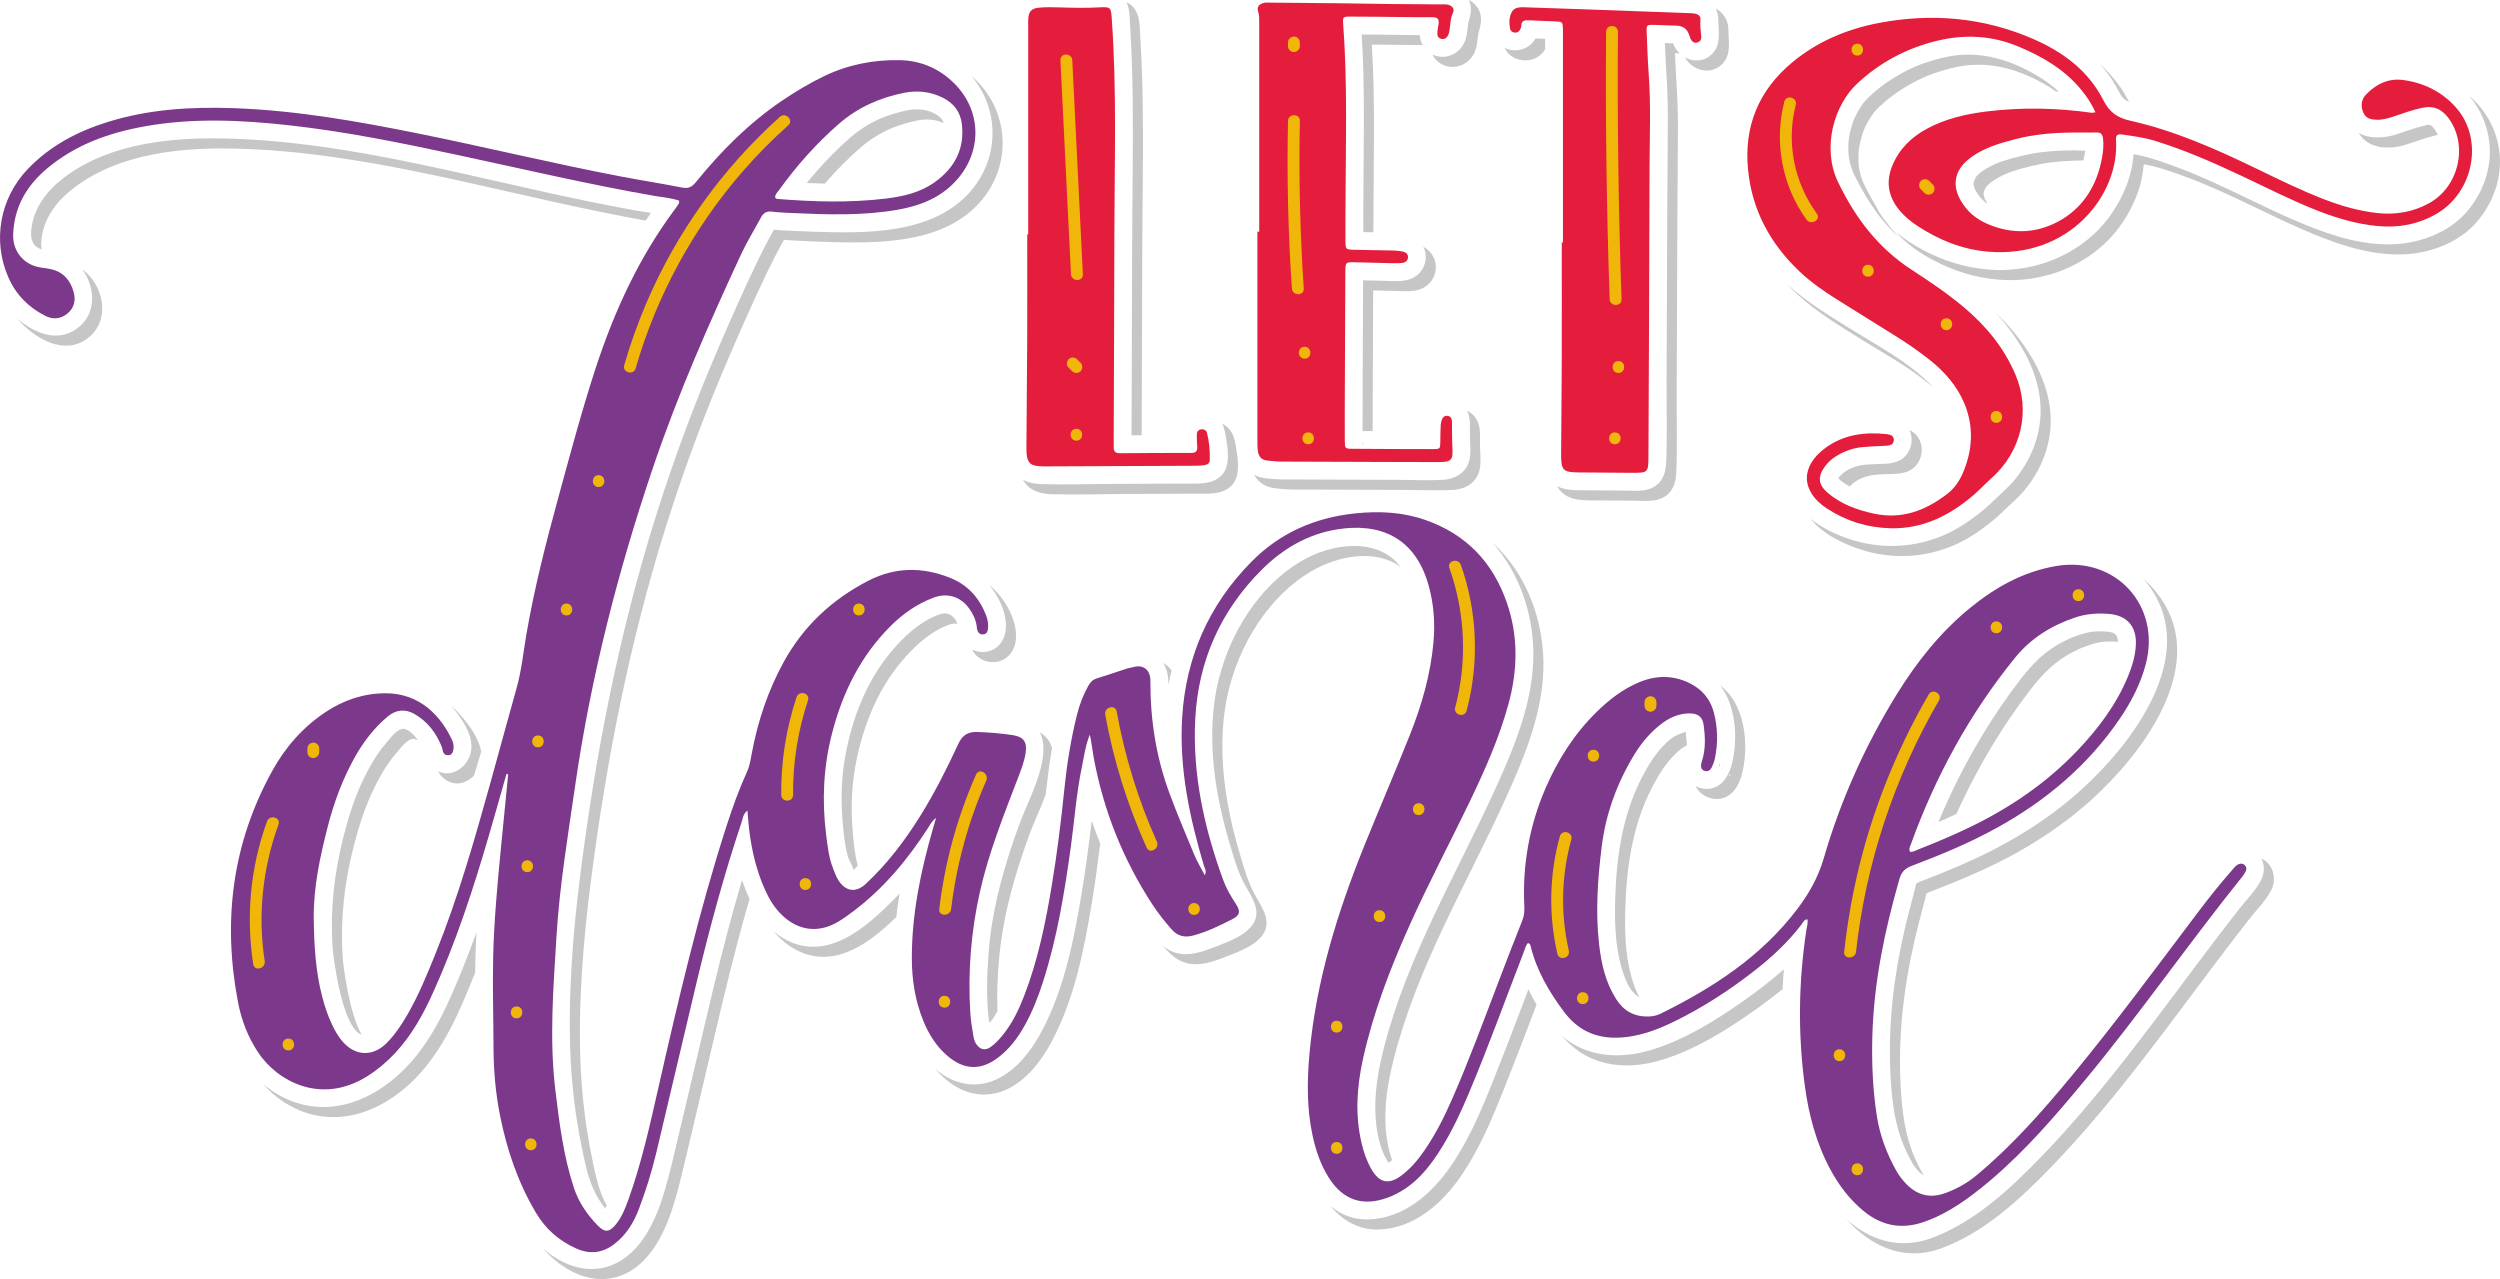 <svg xmlns="http://www.w3.org/2000/svg" width="1080" height="552.59" viewBox="0 0 1080 552.59"><g id="a"/><g id="b"><g id="c"><g id="d"><g><g><path d="M366.33 370.16c.41 1.43 2.27 4.35 2.42 5.85.0-.01.02-.03.03-.04.04-.55.12-.54.2-.31.38-.53.95-1.09 1.57-1.65-1.16-4.24-1.62-8.7-2.03-13.06-.92-9.75-.82-19.72.89-29.39 2.9-16.36 9.14-32.86 19.95-45.68 5.43-6.43 11.81-12.51 19.75-15.69 1.63-.65 3.13-1 4.51-.71-.35-.93-.83-1.82-1.55-2.63-2.12-2.38-4.52-2.15-7.32-1.02-7.94 3.18-14.32 9.25-19.75 15.69-10.81 12.82-17.05 29.32-19.95 45.68-1.72 9.66-1.82 19.63-.89 29.39.43 4.54.91 9.18 2.17 13.58z" fill="#c6c6c6"/><path d="M662.4 281.45c.37 20.5-7.79 40.34-16.12 58.68-16.99 37.44-38.43 72.93-48.58 113.15-2.55 10.09-4.22 20.21-3.35 30.64.42 5.08 1.47 10.44 3.63 15.1.47 1 1.13 1.92 1.59 2.91.0-.01.1.14.24.33.26-.15.58-.35 1.01-.65.21-.14.4-.3.6-.45-1.54-4.09-2.35-8.58-2.71-12.87-.87-10.43.8-20.56 3.35-30.64 10.15-40.21 31.59-75.7 48.58-113.15 8.32-18.34 16.48-38.18 16.12-58.68-.31-17.51-6.62-35.52-18.85-48.29-1-1.04-2.04-2.04-3.1-3 11.4 12.67 17.28 30.03 17.59 46.92z" fill="#c6c6c6"/><path d="M745.43 299.66c4.59 8.75 5.14 20.52 2.83 30.01-1.12 4.6-3.6 9.46-8.52 10.81-2.39.66-5.01.28-7.22-.85.07.15.13.29.21.44 2.14 3.84 7.1 5.96 11.37 4.78 4.92-1.35 7.4-6.21 8.52-10.81 2.32-9.49 1.76-21.27-2.83-30.01-1.66-3.17-4.02-5.87-6.79-8.07.91 1.15 1.73 2.38 2.42 3.7zm1.83 34.62c.55 1.48-.8 1.23.0.0h0z" fill="#c6c6c6"/><path d="M504.61 292.88c.08.94.15 1.88.22 2.82.38-2.05.82-4.08 1.3-6.1-.99-1.3-2.19-2.38-3.57-3.2 1.12 1.85 1.84 4.04 2.06 6.48z" fill="#c6c6c6"/><path d="M599.46 502.45c-.41-.03-.61.28.0.0h0z" fill="#c6c6c6"/><path d="M440.89 354.67c-6.81 18.32-12.23 37.01-13.78 56.58-.75 9.47-1.07 19.26.0 28.71.04.35.22 1.1.42 1.96 1.26-1.59 2.37-3.3 3.38-5.07-.3-7.08.01-14.24.57-21.23 1.55-19.57 6.98-38.25 13.78-56.58 1.47-3.96 4.22-9.66 6.44-15.7.78-6.78 1.65-13.54 2.78-20.27-.83-2.75-2.51-5.08-5.35-6.72 5.65 10.22-4.79 29.06-8.23 38.32z" fill="#c6c6c6"/><path d="M427.75 253c-.15-.13-.31-.26-.47-.39 4.16 5 7.25 11.49 7.3 17.7.04 4.91-2.36 9.6-7.32 10.99-2.42.68-5.04.41-7.27-.68.15.31.31.62.49.92 2.32 3.7 7.02 5.29 11.14 4.13 4.96-1.4 7.36-6.08 7.32-10.99-.07-8.04-5.23-16.55-11.2-21.68z" fill="#c6c6c6"/><path d="M742.9 329.92c-.8 1.23.55 1.48.0.0h0z" fill="#c6c6c6"/><path d="M914.97 276.41s0-.03.0-.05c0-.55-.37-1.14.0.05z" fill="#c6c6c6"/><path d="M928.91 253.83c20.92 29.73-7.84 67.46-29.7 87.24-13.59 12.29-29.2 22.1-45.79 29.8-4.87 2.26-9.82 4.37-14.8 6.39-2.18.89-4.37 1.75-6.57 2.6-.98.38-1.97.74-2.95 1.12-.24.1-1.01.64-1.29.77-.24.93-.99 4.05-1.29 5.15-.72 2.62-1.41 5.25-2.08 7.89-1.18 4.68-2.27 9.38-3.24 14.1-4.15 20.18-5.82 40.84-4.12 61.41.8 9.74 2.5 19.24 6.9 28.05 1.7 3.4 3.73 7.56 7.21 9.52-1.11-1.67-2.02-3.51-2.84-5.16-4.4-8.81-6.1-18.32-6.9-28.05-1.7-20.57-.02-41.23 4.12-61.41.97-4.72 2.06-9.42 3.24-14.1.66-2.64 1.36-5.27 2.08-7.89.3-1.1 1.04-4.23 1.29-5.15.28-.12 1.05-.67 1.29-.77.98-.38 1.97-.74 2.95-1.12 2.2-.85 4.39-1.72 6.57-2.6 4.98-2.02 9.93-4.13 14.8-6.39 16.59-7.7 32.2-17.52 45.79-29.8 21.87-19.77 50.62-57.51 29.7-87.24-2.24-3.19-4.69-5.87-7.29-8.1 1.01 1.16 1.98 2.4 2.92 3.74z" fill="#c6c6c6"/><path d="M708.26 430.8c-1.74-2.87-2.84-6.41-3.56-9.05-2.64-9.56-2.86-19.81-2.55-29.67.6-19.32 3.58-38.08 13.24-55.07 2-3.52 4.16-6.9 6.95-9.85 1.31-1.38 2.69-2.76 4.22-3.9.74-.55 1.46-.95 2.18-1.29.04-1.65-.55-4.13-.45-5.89-2.17.88-4.07 1.3-6.1 2.81-1.53 1.14-2.91 2.52-4.22 3.9-2.79 2.95-4.95 6.33-6.95 9.85-9.66 16.99-12.63 35.75-13.24 55.07-.31 9.86-.09 20.1 2.55 29.67 1.21 4.38 3.43 11.22 7.93 13.41z" fill="#c6c6c6"/><path d="M893.7 276.04c-.95.46-1.9.9-2.84 1.39-7.68 4.01-12.82 9.31-18.25 16.36-5.67 7.35-11.31 15.66-16.27 23.85-4.98 8.23-9.51 16.72-13.61 25.42-1.97 4.18-3.76 8.24-5.33 12.07.58-.25 1.17-.51 1.79-.78 2.01-.89 4-1.81 5.98-2.74.62-1.38 1.26-2.77 1.92-4.18 4.09-8.7 8.63-17.19 13.61-25.42 4.95-8.18 10.6-16.5 16.27-23.85 5.43-7.04 10.58-12.34 18.25-16.36.93-.49 1.89-.93 2.84-1.39.19-.09.34-.17.46-.22.45-.19.91-.37 1.37-.55 2.31-.89 4.65-1.69 7.08-2.16 1.71-.33 3.87-.4 6.17-.32.27.0 1.33.1 1.84.12.0-.29-.02-.57-.03-.86-.18-.54-.5-1.48-.41-1.44-.18-.29-.37-.57-.4-.66-.27-.23-.52-.44-.55-.49-.5-.26-1-.51-.59-.39-.7-.23-1.41-.42-2.13-.55.23.08-1.72-.1-2.1-.11-2.31-.08-4.46-.01-6.17.32-2.43.47-4.78 1.27-7.08 2.16-.46.18-.92.36-1.37.55-.12.06-.27.13-.46.22zm5.05 4.03c.2-.1.14-.07.0.0h0z" fill="#c6c6c6"/><path d="M894.39 275.71c.14-.07.2-.1.0.0h0z" fill="#c6c6c6"/><path d="M37.5 118c-.6-.57-1.22-1.06-1.85-1.5 5.27 7.24 6.13 17.95-1 24.31-8.74 7.8-19.5 3.45-27.28-3.25.7.81 1.43 1.61 2.2 2.38 7.85 7.74 19.87 13.79 29.45 5.24 8.15-7.28 5.86-20.23-1.52-27.18z" fill="#c6c6c6"/><path d="M566.18 246.97c11.91-7.14 28.36-9.87 38.86-2.03-9.72-12.93-29.5-10.57-43.23-2.33-20.38 12.23-33.53 36.17-36.98 59.19-1.99 13.22-1.25 27.11 1.04 40.24 1.32 7.57 3.15 15.04 5.35 22.4 1.79 5.96 3.47 12.24 6.5 17.69 3.25 5.84 8.1 12.2 2.5 18.48-3.95 4.42-11.09 6.78-16.48 8.89-5.97 2.33-12.46 4.16-18.51 1.03-.98-.51-1.92-1.14-2.82-1.85 2.11 2.54 4.48 4.82 7.19 6.21 6.05 3.13 12.55 1.3 18.51-1.03 5.39-2.11 12.54-4.47 16.48-8.89 5.6-6.27.75-12.63-2.5-18.48-3.03-5.46-4.72-11.73-6.5-17.69-2.2-7.36-4.04-14.83-5.35-22.4-2.29-13.13-3.02-27.02-1.04-40.24 3.46-23.02 16.61-46.97 36.98-59.19z" fill="#c6c6c6"/><path d="M473.51 359.83c-.68-1.78-1.3-3.55-1.88-5.34-1.25 10.55-2.64 21.08-4.38 31.56-3.35 20.22-7.59 41.44-17.34 59.68-4.33 8.11-10.7 16.42-19.21 20.44-9.09 4.29-18.36 2.38-26-3.85-.26-.21-.51-.44-.77-.65 1.55 1.8 3.25 3.49 5.13 5.02 7.64 6.24 16.92 8.15 26 3.85 8.51-4.02 14.88-12.33 19.21-20.44 9.74-18.24 13.99-39.46 17.34-59.68 1.43-8.64 2.63-17.31 3.7-26-.62-1.52-1.22-3.05-1.81-4.59z" fill="#c6c6c6"/><path d="M388.63 386c-.78.83-1.57 1.65-2.37 2.46-8.64 8.66-19.84 19.17-32.55 20.42-7.41.73-14.11-2-19.51-6.53 5.93 7.02 14.32 11.84 23.87 10.89 11.09-1.09 21.03-9.23 29.12-17.04.39-3.42.87-6.82 1.44-10.21z" fill="#c6c6c6"/><path d="M660.27 427.4c-.9 2.36-1.79 4.73-2.69 7.09-3.12 8.23-6.24 16.46-9.48 24.64-5.99 15.13-11.9 30.75-21.11 44.27-8.19 12.02-20.29 22.84-35.59 23.39-6.57.24-12.06-2.04-16.56-5.74 5.15 6.17 12.05 10.42 20.92 10.1 15.3-.55 27.4-11.36 35.59-23.39 9.21-13.53 15.12-29.14 21.11-44.27 3.24-8.18 6.37-16.41 9.48-24.64.61-1.62 1.23-3.24 1.84-4.86-1.27-2.14-2.44-4.35-3.52-6.6z" fill="#c6c6c6"/><path d="M320.55 380.15c-2.18 7.4-4.25 14.83-6.22 22.29-4.35 16.48-8.22 33.09-12.13 49.68-3.64 15.45-7.22 30.91-10.94 46.33-3.15 13.05-6.51 28.19-15.03 38.9-9.24 11.62-22.45 14.07-35.22 6.63-2.33-1.36-4.44-2.91-6.39-4.62 3.04 3.48 6.57 6.54 10.76 8.98 12.77 7.44 25.98 4.99 35.22-6.63 8.52-10.71 11.88-25.85 15.03-38.9 3.72-15.43 7.31-30.89 10.94-46.33 3.91-16.59 7.77-33.2 12.13-49.68 1.63-6.17 3.33-12.33 5.1-18.46-1.25-2.69-2.33-5.42-3.25-8.19z" fill="#c6c6c6"/><path d="M977.87 371.38c-.31-.19-.61-.36-.92-.51 1.37 2.83 1.35 6.29-.1 9.21-2.27 4.56-6.33 8.52-9.47 12.52-2.99 3.81-5.94 7.65-8.88 11.5-24.91 32.66-48.66 66.76-77.35 96.3-13.34 13.73-28.66 27.87-46.94 34.52-14.07 5.12-26.68.62-36.64-8.29 10.5 11.68 24.79 18.56 41.01 12.66 18.28-6.65 33.6-20.79 46.94-34.52 28.69-29.54 52.44-63.64 77.35-96.3 2.94-3.85 5.89-7.68 8.88-11.5 3.13-4 7.19-7.96 9.47-12.52 2.24-4.51 1.08-10.31-3.34-13.06z" fill="#c6c6c6"/><path d="M770.63 418.71c-.11.1-.21.19-.31.29-5.53 4.9-11.47 9.4-17.51 13.65-12.18 8.56-25.76 16.92-40.15 21.11-13.15 3.83-27.3 2.94-37.9-6.23 1.12 1.28 2.31 2.5 3.56 3.66 10.67 9.83 25.22 10.86 38.7 6.94 14.4-4.19 27.97-12.55 40.15-21.11 4.4-3.1 8.74-6.32 12.91-9.74.13-2.86.31-5.71.54-8.56z" fill="#c6c6c6"/><path d="M418.38 83.62c-16.17 17.55-44.13 17.19-66.08 16.51-3.65-.11-7.29-.28-10.94-.45-1.46-.07-2.93-.12-4.39-.23-.88-.06-1.76-.14-2.63-.24-2.11 3.49-6.73 12.83-7.35 14.12-5.61 11.71-10.86 23.61-16.02 35.53-10.54 24.34-19.79 49.14-27.73 74.45-15.71 50.07-25.73 101.25-32.39 153.26-3.41 26.62-5.63 54.25-4.33 81.1.61 12.62 2.25 25.38 4.76 37.76 1.21 5.96 2.47 12.37 4.94 17.95 1.08 2.44 2.95 5.98 5.23 8.57.23-.37.45-.75.66-1.13-.6-1.11-1.11-2.17-1.51-3.07-2.47-5.58-3.74-11.99-4.94-17.95-2.5-12.38-4.14-25.14-4.76-37.76-1.31-26.84.92-54.47 4.33-81.1 6.66-52.01 16.68-103.18 32.39-153.26 7.94-25.3 17.19-50.11 27.73-74.45 5.16-11.91 10.41-23.82 16.02-35.53.62-1.29 5.23-10.63 7.35-14.12.88.1 1.75.18 2.63.24 1.46.11 2.92.16 4.39.23 3.64.17 7.29.33 10.94.45 21.95.68 49.91 1.04 66.08-16.51 15.09-16.38 13.49-40.97-3.2-55.29 12.47 14.57 12.48 36.11-1.17 50.92zm-78.86 18.78c.09-.09.15-.14.19-.13l-.19.13z" fill="#c6c6c6"/><path d="M102.87 64.23c52.94 1.43 104.8 16.77 156.39 27.27 6.13 1.25 12.27 2.45 18.42 3.58.41.08.83.14 1.24.21.76-1.12 1.53-2.23 2.3-3.34-2.65-.4-5.31-.76-7.9-1.24-6.15-1.13-12.29-2.33-18.42-3.58-51.59-10.5-103.45-25.84-156.39-27.27-23.91-.65-50.76 1.8-70.55 16.63-7.6 5.69-13.66 13.41-14.48 23.16-.34 4.02.75 6.98 4.58 8.11-.28-1.1-.33-2.36-.22-3.75.82-9.75 6.88-17.47 14.48-23.16 19.79-14.83 46.64-17.28 70.55-16.63z" fill="#c6c6c6"/><path d="M260.33 523.86c-.96.18-.65.81.0.0h0z" fill="#c6c6c6"/><path d="M403.45 48.9c-2.28-1.19-4.85-1.65-7.36-1.65-2.82.0-5.1.55-8.26 1.41-1.34.37-2.68.77-4 1.22-.66.22-1.31.46-1.95.7-.15.06-.97.38-1.13.44-5.58 2.37-10.29 5.59-14.35 9.22-4.76 4.25-9.25 8.79-13.46 13.58-1.51 1.72-2.99 3.46-4.43 5.24 2.61.12 5.22.2 7.83.25.32-.37.64-.75.97-1.12 4.22-4.79 8.71-9.33 13.46-13.58 4.06-3.63 8.77-6.85 14.35-9.22.16-.06.98-.38 1.13-.44.65-.24 1.3-.48 1.95-.7 1.32-.45 2.65-.85 4-1.22 3.16-.86 5.44-1.41 8.26-1.41 2.42.0 4.9.44 7.13 1.54-.05-.2-.11-.4-.17-.59-.02-.08-.04-.13-.05-.18-.04-.06-.08-.11-.12-.18-.17-.31-.36-.62-.55-.91-.06-.07-.13-.15-.21-.24-.22-.21-.44-.42-.66-.64.35.37-.88-.67-1.06-.78-.43-.26-.87-.49-1.31-.72z" fill="#c6c6c6"/><path d="M156.24 447c-5.38-9.28-7.96-29.69-8.2-33.38-1.24-18.99 1.38-37.07 6.76-55.29 2.46-8.35 5.7-16.45 10.08-23.99 1.86-3.2 3.91-6.28 6.36-9.06 1.71-1.95 4.95-6.55 7.77-6.03.55.1 1.1.33 1.63.64-1.52-2.13-3.74-4.58-6-5-2.82-.52-6.06 4.08-7.77 6.03-2.44 2.78-4.5 5.86-6.36 9.06-4.38 7.54-7.62 15.64-10.08 23.99-5.38 18.23-7.99 36.3-6.76 55.29.3 4.58 4.18 34.86 12.56 37.74z" fill="#c6c6c6"/><path d="M205.81 402.86c-1.63 4.51-3.33 9-5.11 13.45-6.43 16.05-13.29 32.55-25.56 45.11-11.74 12.03-28.13 20.04-45.1 15.56-6.4-1.69-11.93-4.82-16.62-8.92 5.5 6.25 12.48 11.04 20.99 13.29 16.97 4.48 33.35-3.54 45.1-15.56 12.27-12.56 19.13-29.06 25.56-45.11.06-.16.12-.32.19-.47.08-5.79.27-11.57.56-17.34z" fill="#c6c6c6"/><path d="M198.65 308.59c-1.17-1.33-2.45-2.58-3.81-3.73 4.12 4.76 9.02 11.61 8.82 18.02-.23 7.45-7.85 13.62-14.44 10.26.46.88 1 1.7 1.72 2.41 4.57 4.57 10.36 3.24 13.89-.6 1-3.42 2.02-6.84 3.03-10.27-.96-5.92-5.52-11.93-9.2-16.1z" fill="#c6c6c6"/><path d="M335.16 98.03l.19-.13s-.11.03-.19.13z" fill="#c6c6c6"/></g><g><path d="M1079.82 66.35c-1.04-10.05-5.73-18.59-13.16-24.97 4.89 5.72 7.97 12.7 8.79 20.61 1.1 10.62-2.84 21.37-9.71 29.38-8.27 9.65-21.77 14.27-34.22 14.2-14.48-.08-28.4-5.25-41.49-10.95-12.83-5.59-25.23-12.11-38.06-17.71-5.87-2.57-12.29-5.09-18.62-7.21-3.33-1.12-6.67-2.15-10.12-2.82-.5-.1-1-.18-1.5-.27-.14 1.55-.36 3.09-.61 4.63-.55 3.36-1.53 6.61-2.81 9.76-3.11 7.6-7.67 14.53-13.73 20.12-12.15 11.22-28.66 16.58-45.1 15.36-10.16-.75-19.83-3.72-28.8-8.52-3.99-2.14-7.94-4.62-11.41-7.6 4.26 5.02 9.98 8.87 15.78 11.97 8.97 4.81 18.64 7.77 28.8 8.52 16.44 1.22 32.95-4.14 45.1-15.36 6.06-5.59 10.62-12.52 13.73-20.12 1.29-3.14 2.27-6.4 2.81-9.76.25-1.53.46-3.08.61-4.63.5.09 1 .17 1.5.27 3.45.67 6.79 1.71 10.12 2.82 6.33 2.12 12.74 4.65 18.62 7.21 12.83 5.6 25.23 12.12 38.05 17.71 13.09 5.71 27.01 10.87 41.49 10.95 12.45.07 25.95-4.54 34.22-14.2 6.87-8.02 10.82-18.76 9.71-29.38z" fill="#c6c6c6"/><path d="M911.59 33.24c1.68 2.38 2.93 4.95 4.41 7.44-.03-.05.41.61.64.98.25.29.61.73.61.72.2.21 1.18.93.91.77.16.1.31.2.48.3.27.15.55.29.83.43.08.03.18.07.29.11h.01c-1.23-2.15-2.35-4.34-3.8-6.38-2.62-3.71-5.63-7.05-8.94-10.07 1.63 1.8 3.16 3.7 4.57 5.7z" fill="#c6c6c6"/><path d="M1051.44 55.4c-.3-.33-.61-.65-.93-.97-.03-.02-.05-.04-.07-.06l-.21-.14c-.12-.06-.21-.11-.29-.15l-.14-.04c-.06.0-.23.0-.63-.08-.17-.03-.28-.06-.38-.08-.11.04-.26.09-.51.15-1.56.38-3.1.77-4.64 1.23-3.04.91-6 2.06-9.03 2.97-5.08 1.52-11.13 1.79-15.63-.8 4.06 6.99 12.97 7.28 20 5.17 3.04-.91 6-2.06 9.03-2.97 1.54-.46 3.08-.85 4.64-1.23.21-.05.35-.09.45-.13-.29-.55-.77-1.52-.92-1.76-.03-.05-.69-.99-.73-1.1z" fill="#c6c6c6"/><path d="M854.94 84.69l.04.05s.1.1.18.19c.84.93 1.71 1.82 2.69 2.62.07.06.12.1.16.13.11.06.23.13.4.22.08.04.15.09.23.14-.13-.21-.26-.41-.39-.63-.29-.48-.56-.98-.81-1.49.15.31.3 1.08-.12-.36-.14-.48-.26-.95-.39-1.43.0-.03.0-.07.0-.1.0-.25.0-.49.0-.73.02.09.12-.49.21-.93.0.26.7-1.21.8-1.52.22-.24.6-.68.66-.75.39-.4.8-.78 1.23-1.14.19-.16.27-.24.3-.28.14-.09.31-.2.55-.36.48-.32.95-.63 1.44-.93 1.21-.74 2.47-1.39 3.75-1.98 3.88-1.81 10.67-3.57 15.82-4.57 5.85-1.14 12.05-1.46 18.3-1.53.33-1.31.61-2.63.8-3.95.0-.07.02-.16.03-.25-1.74-.04-3.49-.16-5.15-.17-6.26.08-12.47.39-18.34 1.53-5.15 1.01-11.94 2.76-15.82 4.57-1.28.6-2.54 1.25-3.75 1.98-.49.3-.96.61-1.44.93-.24.16-.41.27-.55.36-.03.04-.11.12-.3.28-.43.36-.83.74-1.23 1.14-.06.06-.45.51-.66.75-.1.31-.79 1.78-.8 1.52-.09.44-.18 1.02-.21.93.0.24.0.48.0.73.0.03.0.06.0.1.13.48.25.95.39 1.43.42 1.44.27.68.12.36.24.51.52 1 .81 1.49.33.56.69 1.11 1.07 1.63zm1.98-.55c.29 1.1.04.43.0.0h0z" fill="#c6c6c6"/><path d="M921.91 60.46h-.06c0 .1.0.24.0.39.02-.14.04-.28.05-.39z" fill="#c6c6c6"/><path d="M798.41 209.75c.24.14.47.27.69.4.06-.06.12-.13.19-.2 1.58-1.69 3.57-2.95 6.02-3.79 3.24-1.11 5.06-1.1 8.64-1.28 3.7-.19 7.88.14 11.22-1.71 4.09-2.26 5.93-7.34 4.58-11.77-.84-2.76-2.64-4.56-4.89-5.69.2.42.38.85.52 1.33 1.35 4.43-.49 9.51-4.58 11.77-3.35 1.85-7.52 1.52-11.22 1.71-3.58.18-5.4.17-8.64 1.28-2.45.84-4.44 2.11-6.02 3.79-1.08 1.15-.45.58-.28.34-.16.24-.32.49-.47.74.11.11.22.23.34.34.34.33.72.64 1.09.94-.05-.07 1.51 1.02 1.38.94.46.3.94.59 1.42.87z" fill="#c6c6c6"/><path d="M817.52 99.29c-1.27-1.52-1.23-1.48-2.21-2.82-.02-.02-.03-.05-.05-.07-1.84-2.11-3.43-4.42-4.65-6.99-1.45-2.39-2.81-4.83-4.09-7.32-.37-.73-.74-1.46-1.1-2.19.02.04-.7-1.57-.68-1.46-.42-1.1-.77-2.23-1.07-3.36-.13-.5-.25-1.01-.35-1.52-.01-.06-.26-1.54-.28-1.52-.15-1.36-.2-2.74-.19-4.1.01-1.1.08-2.19.18-3.28.02-.02.2-1.42.22-1.5.12-.62.25-1.24.39-1.85.32-1.34.7-2.67 1.15-3.97.16-.47.34-.93.51-1.4l.12-.3c.19-.41.38-.82.58-1.22.53-1.08 1.11-2.13 1.74-3.15.31-.5.63-.99.96-1.48.13-.19.55-.77.6-.86 1.57-1.95 3.44-3.64 5.34-5.26 3.9-3.33 9.08-6.69 14.4-9.29.74-.36 1.5-.71 2.25-1.05.05-.02.49-.21.68-.3 1.2-.5 2.42-.95 3.65-1.38 3.28-1.14 6.63-2.09 10.04-2.78 11.96-2.42 23.61.21 34.5 5.82 2.86 1.48 5.55 3.07 8.05 4.82.38.02.76.04 1.14.06-3.88-3.63-8.46-6.61-13.56-9.24-10.88-5.62-22.53-8.25-34.5-5.82-3.4.69-6.76 1.64-10.04 2.78-1.23.43-2.45.88-3.65 1.38-.19.08-.63.28-.68.3-.75.35-1.5.69-2.25 1.05-5.32 2.6-10.51 5.95-14.4 9.29-1.9 1.62-3.76 3.32-5.34 5.26-.05.08-.47.67-.6.86-.33.49-.65.98-.96 1.48-.63 1.02-1.2 2.07-1.74 3.15-.2.4-.39.81-.58 1.22l-.12.3c-.17.47-.35.93-.51 1.4-.45 1.3-.83 2.63-1.15 3.97-.14.61-.28 1.23-.39 1.85-.02.08-.2 1.48-.22 1.5-.1 1.09-.17 2.18-.18 3.28-.01 1.36.04 2.74.19 4.1.02-.02.27 1.46.28 1.52.11.51.23 1.01.35 1.52.29 1.14.64 2.27 1.07 3.36-.02-.11.7 1.5.68 1.46.36.73.72 1.47 1.1 2.19 2.57 5 5.47 9.84 8.79 14.38.98 1.34.94 1.3 2.21 2.82.93 1.12 1.89 2.21 2.87 3.28 1.45 1.58 2.97 3.1 4.54 4.55-.06-.06-.12-.12-.18-.19-.99-1.07-1.94-2.16-2.87-3.28z" fill="#c6c6c6"/><path d="M814.18 194.96v.03c.07-.02.06-.02.0-.03z" fill="#c6c6c6"/><path d="M772.13 122.81c9.27 10.1 21.05 17 32.57 24.19 10.33 6.44 21.61 12.47 30.62 20.59-.69-.79-1.4-1.55-2.15-2.29-9.32-9.2-21.64-15.69-32.83-22.66-9.79-6.1-19.75-12-28.21-19.82z" fill="#c6c6c6"/><path d="M852.56 79.78c.04.43.29 1.1.0.0h0z" fill="#c6c6c6"/><path d="M870.82 144.52c-2.67-3.37-5.61-6.49-8.74-9.42 1.52 1.63 2.99 3.3 4.38 5.05 7.93 10 14.18 21.59 15.01 34.54.78 12.21-3.86 24.16-11.77 33.33-2.26 2.62-4.92 4.85-7.39 7.26-2.18 2.13-4.4 4.18-6.79 6.08-4.95 3.95-10.15 7.4-15.99 9.91-12.17 5.22-25.73 5.99-38.47 2.26-6.22-1.83-13.43-4.91-18.98-9.48 5.64 7.03 15.32 11.48 23.35 13.84 12.74 3.74 26.29 2.96 38.47-2.26 5.84-2.5 11.03-5.96 15.99-9.91 2.38-1.9 4.6-3.95 6.79-6.08 2.47-2.41 5.13-4.65 7.39-7.26 7.91-9.17 12.55-21.13 11.77-33.33-.83-12.95-7.08-24.54-15.01-34.54z" fill="#c6c6c6"/></g><g><path d="M614.47 191.85h0s0 .05.0.07h0v-.07z" fill="#c6c6c6"/><path d="M588.65 191.83c.11.0.22.0.34.0-.05-.23-.14-.53-.29-.91-.01.15-.02.31-.04.46-.02.17-.02.31.0.45z" fill="#c6c6c6"/><path d="M583.4 100.14s.11-.06.2-.08c-.08.0-.15.03-.2.08z" fill="#c6c6c6"/><path d="M630.06 183.71c-.02.31-.02.62-.04.92.08-.29.1-.6.04-.92z" fill="#c6c6c6"/><path d="M634.46 9.35c-.38 1.26-.45 3.46-.79 5.42-.29 1.72-.82 3.39-1.77 4.88-2.5 3.93-7.25 5.84-11.75 4.44-.48-.15-.94-.34-1.37-.55 1.13 2.27 3.09 4.08 5.74 4.91 4.49 1.4 9.25-.5 11.75-4.44.95-1.49 1.47-3.16 1.77-4.88.33-1.96.4-4.16.79-5.42 1.19-3.92 1.89-8.06-1.57-11.69-.83-.87-1.75-1.53-2.72-2.03 1.49 3.02.87 6.26-.08 9.35z" fill="#c6c6c6"/><path d="M592.99 186.24c0-5.55.02-11.11.04-16.66.05-13.89.1-27.78.17-41.67.0-.82.0-1.63.01-2.45 3.3.09 6.59.17 9.89.25 3.59.08 7.51.46 10.9-.94 3.95-1.63 6.34-5.36 6.28-9.62-.05-3.75-2.28-6.86-5.41-8.55.65 1.26 1.03 2.67 1.05 4.18.06 4.26-2.33 7.99-6.28 9.62-3.39 1.4-7.3 1.03-10.9.94-3.3-.08-6.59-.16-9.89-.25.0.82.0 1.63-.01 2.45-.08 13.89-.12 27.78-.17 41.67-.02 7-.06 14-.05 21 1.44.01 2.88.02 4.31.03h.06z" fill="#c6c6c6"/><path d="M638.3 182.05c-1.01-2.16-2.6-3.74-4.52-4.67.05.1.11.2.16.3 1.45 3.1 1 6.79 1.04 10.13.03 2.75.34 5.56.18 8.31-.4 7.04-5.24 10.77-12.01 11.17-6.29.37-12.7.02-19 0-14.36-.05-28.71-.1-43.07-.15-3.46-.01-6.95.09-10.4-.17-3.04-.23-6.18-.35-8.9-1.83.86 1.57 2.08 2.96 3.82 4.05 2.84 1.78 6.2 1.89 9.45 2.14 3.45.27 6.94.16 10.4.17 14.36.05 28.71.1 43.07.15 6.3.02 12.71.37 19 0 6.77-.39 11.61-4.12 12.01-11.17.16-2.75-.14-5.56-.18-8.31-.04-3.34.41-7.03-1.04-10.13z" fill="#c6c6c6"/><path d="M588.75 116.64s.03-.08.05-.13c.03-.27.06-.54.09-.81h-.11c-.04.27-.04.6-.03.94z" fill="#c6c6c6"/><path d="M582.49 14.89c-.51.06-.87.19.0.0h0z" fill="#c6c6c6"/><path d="M604.4 105.95c-.15-.03-.3-.04-.47-.01.18.0.34.0.47.01z" fill="#c6c6c6"/><path d="M589.05 74.39c-.06 6.98-.09 13.96-.12 20.94.0 1.64.04 3.29.07 4.94 1.43.03 2.87.05 4.3.08.0-.22.0-.44.0-.65.03-6.98.06-13.96.12-20.94.12-14.07.29-28.14-.06-42.21-.14-5.77-.39-11.53-.74-17.29 2.68.02 5.36.04 8.04.07 4.64.05 9.29.13 13.93.17-.72-1.31-1.15-2.8-1.27-4.34-5.68-.02-11.35-.13-17.03-.19-2.68-.03-5.36-.05-8.04-.07.36 5.76.6 11.53.74 17.29.35 14.07.18 28.14.06 42.21z" fill="#c6c6c6"/></g><g><path d="M660.16 16.47c-.31.06-.22.2.0.0h0z" fill="#c6c6c6"/><path d="M721.91 15.92c-.1-.27-.22-.6-.2-.64-.07.12.04.37.2.64z" fill="#c6c6c6"/><path d="M713.57 18.47c-.28.02-.6.03-.66.0.12.07.36.06.66.0z" fill="#c6c6c6"/><path d="M667.31 11.6c-.07-.3-.12-.4.0.0h0z" fill="#c6c6c6"/><path d="M667.49 20.34c0-1.19.0-2.38.01-3.57-.59-.02-1.17-.04-1.76-.07-.81-.03-1.61-.07-2.42-.11-.46.85-1.01 1.64-1.74 2.34-2.36 2.23-5.32 3.11-8.52 2.68-1.15-.15-2.17-.47-3.09-.9 1.37 2.74 3.8 4.78 7.45 5.27 3.2.43 6.16-.44 8.52-2.68.63-.6 1.12-1.27 1.54-1.98v-.98zm-2.96.5c-.22.2-.31.06.0.0h0z" fill="#c6c6c6"/><path d="M746.65 12.51c-.03-3.38-1.89-6.68-4.82-8.41-.21-.12-.43-.24-.64-.34.69 1.36 1.08 2.87 1.09 4.39.05 5.22 1.43 10.86-2.56 15.06-3.29 3.45-8.06 3.63-11.78 1.61 3.12 5.81 11.27 7.88 16.14 2.76 3.99-4.19 2.61-9.84 2.56-15.06z" fill="#c6c6c6"/><path d="M723.64 23.89c-.01-.31-.03-.62-.04-.93.65.02 1.29.05 1.94.07-.79-.76-1.47-1.65-2-2.65-.29-.54-.52-1.09-.72-1.65-1.2-.04-2.39-.09-3.59-.13.01.31.03.62.04.93.14 3.5.29 7 .52 10.49.43 6.68.7 13.34.71 20.03.01 13.48-.21 26.96-.25 40.44-.07 24.72-.18 49.44-.29 74.16-.05 11.64.31 23.36-.17 34.99-.18 4.41-1.37 8.46-5.43 10.79-3.82 2.2-9.04 1.52-13.25 1.49-5.9-.03-11.81-.06-17.71-.12-3.58-.03-7.45-.07-10.63-1.73.51.97 1.16 1.87 2.01 2.68 3.48 3.34 8.47 3.37 12.99 3.42 5.9.06 11.81.09 17.71.12 4.21.02 9.43.7 13.25-1.49 4.06-2.33 5.24-6.39 5.43-10.79.48-11.63.12-23.35.17-34.99.11-24.72.22-49.44.29-74.16.04-13.48.26-26.96.25-40.44.0-6.69-.28-13.35-.71-20.03-.23-3.49-.37-6.99-.52-10.49z" fill="#c6c6c6"/></g><g><path d="M488.25 11.93c.65 10.39.96 20.8 1.08 31.21.24 20.99-.2 41.97-.24 62.96-.03 20.88-.12 41.75-.2 62.63-.02 5.3-.04 10.61-.06 15.91.0 1.13.0 2.27.0 3.4 1.45-.01 2.91-.02 4.36-.02.02-4.98.04-9.95.06-14.93.08-20.88.17-41.75.2-62.63.03-20.99.48-41.98.24-62.96-.12-10.41-.43-20.82-1.08-31.21-.24-3.85.0-8.54-2.1-11.93-1.02-1.64-2.35-2.72-3.86-3.42 1.55 3.29 1.37 7.48 1.59 10.98z" fill="#c6c6c6"/><path d="M533.93 192.91c-.46-2.87-1.15-5.64-3.18-7.83-.78-.84-1.71-1.5-2.74-1.99.84 1.68 1.25 3.55 1.55 5.45.83 5.24 2.2 12.77-1.98 16.95-4.08 4.08-10.59 3.39-15.88 3.41-10.34.05-20.69.1-31.03.14-10.15.04-20.37.42-30.52.1-2.83-.09-5.74-.51-8.2-1.85.46.84 1.02 1.63 1.72 2.36 2.83 2.97 6.92 3.73 10.85 3.85 10.15.32 20.36-.06 30.52-.1 10.34-.04 20.69-.09 31.03-.14 5.3-.03 11.81.67 15.88-3.41 4.18-4.18 2.81-11.71 1.98-16.95z" fill="#c6c6c6"/></g></g><g><path d="M218.79 334.36c-2.52 8.86-5 17.72-7.58 26.56-6.73 23.06-14.18 45.87-24.09 67.8-4.26 9.44-9.22 18.46-16.34 26.11-3.59 3.85-7.56 7.23-12.02 10.04-19.95 12.6-39.02 2.34-47.38-10.42-4.28-6.53-7.05-13.7-8.52-21.31-6.75-35.09-2.65-68.64 14.77-100.15 5.66-10.24 13.23-18.89 23.08-25.41 7.77-5.14 16.25-8.02 25.6-8.09 15.38-.12 24.31 10.24 28.95 20.12.72 1.55.94 3.26.43 4.96-.28.95-.9 1.61-1.96 1.67-1.01.06-1.85-.32-2.24-1.26-.29-.69-.32-1.5-.59-2.2-2.37-6.06-6.17-11.06-11.81-14.32-3.92-2.27-7.96-1.98-11.6 1.07-5.98 5.02-10.62 11.12-14.38 17.9-5.18 9.34-8.86 19.28-11.51 29.61-3.37 13.15-6.25 26.38-6.06 40.05.16 11.24.78 22.45 3.63 33.41 1.12 4.33 2.54 8.55 4.49 12.59 1.14 2.37 2.46 4.62 4.16 6.64 5.53 6.57 13.2 6.93 19.27.81 3.6-3.63 6.4-7.88 8.95-12.29 4.87-8.42 8.52-17.41 12.15-26.4 9.8-24.31 16.93-49.48 23.95-74.68 3.71-13.34 7.31-26.71 11.06-40.04 2.14-7.59 2.87-15.42 4.21-23.15 3.43-19.89 8.42-39.41 13.74-58.86 5.16-18.85 10.16-37.73 16.25-56.31 8.06-24.59 18.77-47.83 34.33-68.66.55-.74 1.08-1.5 1.56-2.28.14-.22.07-.58.11-1.17-3.41-1.22-7.08-1.45-10.65-2.07-28.36-4.94-56.38-11.53-84.51-17.56-24.23-5.2-48.5-10.19-73.17-12.93-20.88-2.32-41.76-3.28-62.6.45-15.52 2.78-30.03 7.97-42.28 18.32-8.76 7.41-14.07 16.57-14.5 28.27-.27 7.27 4.45 13.17 11.65 14.34 1.67.27 3.36.44 5 .84 5.19 1.25 8.1 4.9 9.47 9.76.97 3.46.32 6.81-2.59 9.25-2.86 2.4-6.19 2.79-9.52 1.14-7.28-3.62-12.76-9.15-16.04-16.59C-3.36 104.06-.08 85.73 11.88 73.15c9.59-10.09 21.49-16.35 34.61-20.44 17.87-5.57 36.26-6.65 54.82-5.97 27.02.99 53.53 5.71 79.95 11.05 29.11 5.89 57.97 12.92 87.15 18.49 8.77 1.67 17.59 3.04 26.35 4.76 2.67.52 4.2-.31 5.84-2.33 10.82-13.33 22.83-25.44 37.1-35.12 5.86-3.97 11.94-7.62 18.33-10.7 10.32-4.97 21.31-7.11 32.66-6.9 8.93.17 16.82 3.47 23.29 9.78 11.78 11.49 12.55 28.69 1.93 41.28-6.83 8.1-15.99 11.78-26.07 13.55-15.13 2.65-30.37 2.13-45.61 1.43-2.92-.14-5.86-.23-8.75-.6-2.35-.3-3.72.59-4.79 2.6-2.74 5.17-5.88 10.14-8.35 15.43-14.09 30.29-27.53 60.9-38.25 92.55-15.17 44.82-26.86 90.57-33.63 137.47-3.12 21.63-6.74 43.23-8.06 65.06-1.34 22.11-3.15 44.29-.48 66.43 1.71 14.2 3.49 28.42 7.98 42.11 2.06 6.29 5.71 11.58 10.24 16.27 3.14 3.25 5.13 3.05 7.97-.47 2.55-3.17 4.01-6.89 5.37-10.67 5.57-15.54 9.16-31.61 12.8-47.67 8.65-38.12 17.49-76.19 29.49-113.44 2.6-8.06 5.45-16.03 8.96-23.74 1.24-2.72 1.6-5.61 2.15-8.47 2.57-13.55 6.91-26.49 13.52-38.62 8.51-15.61 20.87-27.21 36.66-35.36 11.61-5.99 23.3-6.04 35.25-1.34 7.63 3 12.64 8.55 15.62 16.06.81 2.04 1.15 4.15.84 6.33-.17 1.19-.84 2.01-2.08 2.11-1.23.1-2.06-.6-2.45-1.71-.25-.71-.24-1.51-.37-2.27-.47-2.8-1.74-5.27-3.4-7.5-3.64-4.91-9.3-6.62-15.21-4.39-7.01 2.64-13.07 6.85-18.38 12.12-13.17 13.07-20.99 29.03-25.53 46.84-3.62 14.22-4.29 28.54-2.5 43.07.64 5.21 1.2 10.4 3.17 15.31.63 1.57 1.21 3.19 2.09 4.61 3.12 5 7.6 5.69 11.9 1.69 9.3-8.66 16.92-18.71 23.62-29.47 6.19-9.95 11.44-20.41 16.37-31.02 1.76-3.79 4.15-5.28 8.24-5.13 5.09.19 10.15.58 15.17 1.34 4.79.72 6.37 2.94 5.66 7.71-.55 3.66-1.9 7.11-3.22 10.57-6.2 16.24-12.71 32.39-16.53 49.43-3.86 17.23-5.25 34.68-4.15 52.31.2 3.22.74 6.42 1.26 9.61.22 1.35.5 2.72 1.34 3.9 1.76 2.47 3.82 2.89 6.27 1.16 1.9-1.34 3.45-3.06 4.93-4.84 4.27-5.17 7.12-11.14 9.51-17.33 5.85-15.16 9.11-30.97 11.78-46.93 2.33-13.97 4.09-28.01 5.52-42.1 1.1-10.86 2.83-21.67 5.48-32.29 1.08-4.36 2.68-8.51 4.86-12.43.84-1.52 1.87-2.71 3.67-3.25 4.42-1.34 8.77-2.87 13.17-4.29.87-.28 1.81-.37 2.69-.62 4.16-1.19 7.35 1.11 7.32 6.04-.08 16.59 2.45 32.84 8.23 48.45 3.31 8.94 7.03 17.74 10.7 26.54 1.23 2.96 2.91 5.73 4.55 8.9.96-1.72.02-2.81-.31-3.93-6.22-20.91-10.78-42.12-9.46-64.09 1.57-26.05 11.45-48.64 29.83-67.3 12.38-12.57 27.53-19.22 45.08-21.01 10.29-1.05 20.31-.56 30.07 2.83 17.62 6.11 29.23 18.21 35.3 35.79 5.06 14.64 4.69 29.31.61 44.07-4 14.46-10.04 28.1-16.51 41.56-8.61 17.89-17.92 35.44-26.06 53.56-8.41 18.71-15.75 37.78-20.19 57.86-2.69 12.17-3.48 24.36-.56 36.62.93 3.92 2.26 7.68 4.28 11.17 3.39 5.83 7.46 6.65 12.93 2.56 3.99-2.98 7.13-6.77 9.94-10.86 4.73-6.88 8.47-14.29 11.82-21.92 7.36-16.78 13.68-33.97 20.21-51.08 3.35-8.77 6.69-17.54 10.2-26.25.85-2.1.97-4.15.87-6.31-.83-17.67 2.17-34.66 9.19-50.9 5.31-12.27 12.39-23.39 21.95-32.81 5.41-5.33 11.38-9.95 18.43-12.91 7.31-3.06 14.68-3.17 21.9.41 5.24 2.6 8.81 6.73 10.34 12.38 1.8 6.64 1.91 13.38.53 20.12-.28 1.34-.79 2.66-1.4 3.89-.58 1.16-1.6 1.92-3.03 1.47-1.47-.46-1.71-1.66-1.51-2.97.11-.75.42-1.48.63-2.22 1.34-4.85 1.11-9.78.45-14.67-.47-3.49-2.49-4.99-6.11-4.97-4.3.03-8.11 1.56-11.56 4.09-5.05 3.7-9.03 8.37-12.26 13.67-7.46 12.25-12.31 25.44-14.1 39.72-1.76 14.09-2.74 28.2-1.12 42.38.95 8.32 2.77 16.38 7.36 23.58 3.26 5.12 7.82 7.63 13.91 7.51 1.91-.04 3.67-.43 5.34-1.25 22.57-11.15 43.33-24.58 58.87-45.02 5.19-6.82 9.16-13.87 11.59-22.21 7.26-24.94 17.82-48.51 31.47-70.65 8.7-14.11 18.94-26.98 31.86-37.5 10.89-8.86 22.88-15.56 36.95-17.97 25.8-4.42 45.54 17.17 38.78 42.48-2.29 8.58-6.34 16.34-11.31 23.63-13.65 20-31.65 35.14-52.69 46.81-11.87 6.59-24.38 11.79-37.06 16.58-2.85 1.08-4.44 2.57-5.31 5.6-6.36 22.12-11.05 44.51-11.72 67.6-.34 11.72.14 23.44 1.95 35.01 1.31 8.37 4.33 16.35 8.55 23.79 1.07 1.88 2.39 3.58 3.88 5.16 4.97 5.27 10.68 6.69 17.6 4.05 4.67-1.78 8.86-4.1 12.72-7.28 15.4-12.72 28.52-27.61 41.2-42.93 19.16-23.14 36.92-47.36 55.04-71.3 4.55-6.02 9.25-11.93 14.24-17.59.91-1.03 1.69-2.23 3.01-2.81.91-.4 1.87-.31 2.6.34.72.65 1.02 1.58.58 2.52-.39.83-.86 1.64-1.43 2.35-23.36 29.04-44.58 59.73-68.39 88.42-12.5 15.06-25.24 29.89-40.19 42.63-5.51 4.7-11.23 9.13-17.48 12.83-3.85 2.28-7.86 4.2-12.12 5.62-9.42 3.13-17.9 1.4-25.52-4.86-6.04-4.96-10.67-11.06-14.36-17.9-6.15-11.4-9.39-23.73-11.1-36.47-3.01-22.42-2.68-44.84.73-67.21.22-1.45.79-2.91.39-4.46-1.43.07-1.79 1.26-2.39 2.06-6 7.93-13.23 14.56-21.06 20.62-10.5 8.13-21.6 15.32-33.51 21.2-8.05 3.97-16.37 7.12-25.54 7.26-9.48.15-16.98-3.62-22.63-11.2-6.4-8.58-11.78-17.67-14.36-28.2-.14-.58-.21-1.23-1.22-1.5-.97 1.05-1.27 2.54-1.79 3.9-7.94 20.52-15.39 41.24-23.95 61.51-3.24 7.66-6.74 15.2-11.09 22.31-2.73 4.48-5.7 8.79-9.33 12.59-4.1 4.29-8.85 7.65-14.45 9.7-10.81 3.95-19.31 1.04-25.44-8.69-3.49-5.54-5.56-11.64-6.94-18-2.55-11.72-2.45-23.57-1.38-35.41 2.86-31.42 12.08-61.2 23.84-90.28 6.41-15.83 13.16-31.53 19.49-47.39 5.15-12.9 8.99-26.19 10.24-40.12.75-8.37.16-16.59-2.12-24.7-5.96-21.15-21.55-27.05-39.63-24.09-12.69 2.08-23.42 8.41-32.45 17.43-17.76 17.73-27.37 39.34-28.7 64.28-1.29 24.02 3.85 47.13 12.01 69.61 1.32 3.62 3.23 6.96 5.37 10.19 2.36 3.56 2 5.17-1.62 7-5.35 2.71-10.72 5.34-16.59 6.91-3.9 1.04-6.85.27-9.49-2.75-2.95-3.37-5.72-6.86-8.17-10.6-12.8-19.58-21.25-40.9-25.46-63.9-.57-3.14-.86-6.33-1.6-9.52-1.93 4.66-2.52 9.58-3.52 14.4-2.31 11.17-3.11 22.55-4.66 33.82-2.71 19.68-5.88 39.27-11.95 58.26-2.16 6.76-4.72 13.35-8.22 19.54-2.9 5.15-6.43 9.78-11.15 13.4-7.45 5.71-14.65 5.57-21.83-.49-4.93-4.16-8.27-9.49-10.67-15.43-3.51-8.69-4.9-17.77-4.9-27.09.0-18.96 3.82-37.3 9.01-55.41.41-1.44.84-2.88 1.47-5.01-1.99 1.47-2.64 3.03-3.51 4.38-8.84 13.68-19.13 26.06-32.22 35.92-2.21 1.66-4.46 3.32-6.85 4.7-8.29 4.79-16.79 3.74-23.75-2.8-3.32-3.11-5.65-6.9-7.5-10.99-4.43-9.8-6.5-20.17-7.39-30.83-.09-1.04-.16-2.08-.28-3.59-1.91 1.52-2 3.49-2.55 5.12-7.58 22.63-13.77 45.66-19.35 68.86-5.93 24.69-11.61 49.44-17.54 74.13-1.98 8.23-4.52 16.31-7.53 24.23-2.22 5.85-5.44 11.01-10.49 14.91-5.13 3.95-10.55 4.59-16.47 1.97-7.42-3.29-13.19-8.35-17.36-15.33-7.82-13.12-12.65-27.33-15.61-42.23-1.92-9.69-2.77-19.51-2.8-29.38-.03-12.93-.43-25.87-.15-38.81.35-15.72 1.83-31.35 3.33-46.98 1.02-10.71 2.11-21.42 3.16-32.13l-.7-.14zm606.37 33.63c1.34.12 2.54-.64 3.76-1.12 7.45-2.91 14.81-6.03 22.01-9.5 17.32-8.36 33.03-19.01 46.36-32.98 9.08-9.52 16.94-19.9 22-32.18 1.82-4.43 3.21-8.98 3.41-13.81.32-7.78-3.83-12.53-11.59-13.18-4.94-.41-9.81-.09-14.58 1.52-10.27 3.47-19.12 8.89-26.06 17.44-19.67 24.26-34.38 51.26-44.97 80.56-.35.97-1.06 1.91-.34 3.24zM334.88 85.43c.32.21.55.48.8.5 15.66 1.26 31.33 1.74 46.97-.14 7.51-.91 14.9-2.59 21.21-7.12 8.5-6.11 12.89-14.27 11.68-24.96-.6-5.32-3.43-9.06-8.2-11.47-5.3-2.67-10.91-3.29-16.62-2.17-10.58 2.08-20.19 6.33-28.4 13.5-9.66 8.44-18.13 17.94-25.61 28.34-.77 1.07-1.92 2.01-1.83 3.52z" fill="#7c388a"/><g><path d="M905.21 48.52c-1.67-3.86-3.85-6.98-6.29-9.93-7.17-8.66-16.51-14.08-26.73-18.39-11.69-4.94-23.65-5.49-35.74-2.5-12.9 3.19-24.36 9.27-34.17 18.42-9.87 9.21-15.41 27.65-8.23 42.57 7.36 15.28 17.19 28.35 31.59 37.72 8 5.21 15.94 10.54 23.22 16.73 9.39 7.98 17.05 17.38 21.86 28.8 6.63 15.73 2.42 33.21-10.37 44.59-2.64 2.35-5.05 4.98-7.73 7.29-10.35 8.89-21.97 14.75-36.01 14.38-9.92-.26-19.12-3.11-27.42-8.56-11.31-7.43-11.51-18.24-.47-26.24 7.92-5.74 16.96-6.87 26.42-5.85 1.66.18 3.16.8 2.98 2.77-.18 1.98-1.87 2.16-3.46 2.25-3.38.18-6.77.28-10.14.58-3.89.35-7.49 1.68-10.86 3.65-2.02 1.18-3.77 2.66-5.17 4.54-3.37 4.52-3.1 8.04 1.23 11.69 5.67 4.77 12.43 7.23 19.59 8.82 12.12 2.68 22.45-1.21 31.88-8.47 2.99-2.3 5.13-5.32 6.64-8.75 4.33-9.91 4.95-20.12.87-30.1-3.12-7.63-8.53-13.86-15.03-19.02-4.71-3.74-9.65-7.15-14.75-10.33-8.36-5.22-16.71-10.44-25.08-15.64-5.9-3.67-11.58-7.63-16.62-12.43-12.49-11.9-20.29-26.29-22.04-43.54-1.92-18.83 4.46-34.5 19.09-46.65 10.92-9.06 23.63-14.38 37.44-17.01 22.81-4.35 45.09-2.4 66.5 6.86 12.89 5.58 23.95 13.74 30.41 26.46 2.76 5.43 6.16 7.68 11.85 8.96 18.87 4.24 36.48 12.05 53.83 20.42 9.98 4.81 19.9 9.75 30.28 13.7 7.22 2.75 14.59 4.85 22.3 5.71 7.88.88 15.38-.37 22.34-4.16 12.9-7.01 17.07-24.59 8.87-36.37-2.99-4.3-6.7-6.04-11.87-4.89-4.08.9-7.98 2.3-11.92 3.63-2.34.79-4.67 1.52-7.19 1.5-2.6-.02-5.06-.44-6.17-3.1-1.14-2.73-.98-5.52 1.16-7.77 4.38-4.61 9.8-7.17 16.16-6.29 8.95 1.24 16.76 5.1 22.82 11.98 11.97 13.59 7.67 36.53-8.65 45.9-7.84 4.5-16.39 6.06-25.38 5.19-8.96-.86-17.49-3.37-25.85-6.64-11.05-4.33-21.6-9.73-32.32-14.79-12.39-5.85-24.92-11.38-38.05-15.41-4.59-1.41-9.31-2.01-14.03-2.7-1.92-.28-2.83.15-2.68 2.38 1.57 23.6-20.1 51.31-55.45 48.22-11.14-.97-21.18-5.08-30.46-11.19-2.84-1.87-5.45-4.04-7.64-6.66-4.88-5.85-5.98-12.34-3.04-19.41 2.97-7.14 8.19-12.21 14.89-15.83 8.12-4.39 16.96-6.39 26.03-7.49 15.07-1.83 30.11-1.53 45.13.59.29.04.6-.07 1.63-.2zm-9.56 8.73c-8.49.08-16.93.73-25.16 2.9-7.14 1.88-14.29 3.91-20.16 8.73-6.08 4.99-7.11 11.34-3.11 18.06 2.7 4.54 6.55 7.71 11.34 9.79 11.12 4.84 22.29 4.07 32.33-2.03 9.56-5.81 15.1-15.16 17.14-26.32.52-2.88.86-5.78.44-8.73-.23-1.63-.91-2.46-2.67-2.42-3.38.07-6.77.02-10.15.02z" fill="#e41d3c"/><path d="M543.98 100.1c0-30.18.0-60.36.0-90.54.0-1.53.04-3.05-.46-4.56-.68-2.06.46-3.19 2.33-3.73.44-.13.91-.15 1.37-.15 10.62.09 21.23.17 31.85.29 7.08.08 14.16.24 21.24.32 7.39.08 14.78.1 22.17.16 1.07.0 2.2-.1 3.21.18 1.71.46 2.8 1.81 1.99 3.47-1.13 2.33-1.08 4.77-1.44 7.18-.16 1.07-.34 2.13-.99 3.04-.58.82-1.36 1.23-2.36 1.08-1.25-.19-1.96-1.04-1.95-2.21.0-1.37.26-2.75.5-4.1.37-2.13-.31-3.15-2.63-3.1-4.16.08-8.31-.03-12.47-.06-7.7-.07-15.4-.2-23.1-.2-3.09.0-3.21.19-2.99 3.16 1.87 25.06 1.12 50.16 1.03 75.25-.02 6.16-.09 12.32-.04 18.48.03 3.74.11 3.76 3.95 3.84 5.54.12 11.08.18 16.63.32 1.38.03 2.77.16 4.12.44 1.27.26 2.38.99 2.32 2.46-.07 1.66-1.26 2.38-2.78 2.5-1.23.1-2.46.11-3.69.09-5.39-.12-10.78-.26-16.16-.4-4.33-.11-4.41-.12-4.44 4.14-.1 16.94-.16 33.88-.22 50.81-.03 7.39-.06 14.78-.02 22.17.02 3.32.1 3.42 3.34 3.44 11.55.09 23.1.14 34.65.14 3.25.0 3.24-.1 3.28-3.38.03-2.31.04-4.62.16-6.92.05-.9.26-1.84.61-2.67.37-.88 1.14-1.49 2.17-1.42 1.24.08 1.97.89 2.06 2.08.11 1.38.03 2.76.05 4.15.05 2.62.03 5.23.18 7.84.29 4.98-.52 5.9-5.63 5.92-5.54.02-11.09-.01-16.63-.03-17.09-.06-34.18-.12-51.28-.17-2.16.0-4.29-.23-6.43-.45-2.72-.27-3.77-1.87-4.08-4.19-.24-1.82-.2-3.68-.2-5.53-.01-29.72.0-59.44.0-89.15h.8z" fill="#e41d3c"/><path d="M675.19 104.76c0-30.17.0-60.34.0-90.52.0-.46.01-.92.0-1.39-.09-3.46-.09-3.47-3.65-3.62-3.54-.16-7.08-.24-10.61-.45-2.01-.12-3.77-.13-3.76 2.61.0.44-.24.89-.44 1.3-.53 1.1-1.44 1.57-2.64 1.36-1.02-.18-1.66-.9-1.79-1.86-.25-1.83-.43-3.7.15-5.49.89-2.77 2.29-3.67 5.66-3.57 8.31.25 16.62.55 24.92.84 15.23.55 30.46 1.1 45.69 1.67 1.23.05 2.47.04 3.67.28 1.32.26 2.36 1.19 2.21 2.56-.27 2.49.17 4.9.34 7.34.09 1.33-.61 2.43-2.07 2.62-1.22.17-2.01-.59-2.53-1.62-.2-.41-.36-.85-.49-1.29q-1.25-4.33-5.51-4.44c-3.23-.09-6.46-.26-9.69-.33-3.32-.07-3.43.04-3.29 3.28.26 6 .44 12 .88 17.98 1 13.69.39 27.39.36 41.09-.07 41.26-.3 82.51-.47 123.77-.03 7.38-.07 7.42-7.57 7.37-7.54-.05-15.09-.08-22.63-.16-6.73-.07-7.56-.92-7.53-7.89.06-13.24.24-26.48.27-39.72.05-17.24.01-34.48.01-51.73h.51z" fill="#e41d3c"/><path d="M444.18 101.24c0-30.01.0-60.03.0-90.04.0-.92-.03-1.85.01-2.77.16-3.38 1.27-4.81 4.64-5.12 3.05-.28 6.15-.21 9.22-.11 5.7.19 11.39.28 17.08-.03 4.63-.25 4.81.07 5.14 4.68 2.25 31.36 1.17 62.76 1.13 94.15-.04 29.09-.19 58.18-.28 87.27.0 1.23.06 2.47.0 3.69-.1 1.86.53 2.85 2.6 2.83 10.31-.09 20.63-.14 30.94-.13 2.06.0 2.71-.91 2.53-2.84-.15-1.68-.19-3.38-.18-5.07.0-1.19.59-2.07 1.85-2.28 1.25-.21 2.27.45 2.55 1.52 1.01 3.88 1.33 7.87 1.21 11.88-.04 1.21-1.06 1.88-2.19 2.05-1.36.2-2.75.28-4.13.28-21.7.11-43.41.2-65.11.28-6.38.02-7.81-1.34-7.78-7.88.06-15.55.28-31.09.34-46.64.06-15.24.01-30.48.01-45.71h.44z" fill="#e41d3c"/></g></g><g><path d="M336.92 50.49c-24.81 22.21-44.66 49.9-57.73 80.53-3.72 8.72-6.91 17.64-9.53 26.75-.92 3.18 4.04 4.54 4.95 1.36 9.03-31.38 24.96-60.69 46.44-85.3 6.08-6.97 12.61-13.54 19.5-19.72 2.47-2.21-1.17-5.83-3.63-3.63z" fill="#f1b60a"/><path d="M258.59 205.27c-3.3.0-3.31 5.13.0 5.13s3.31-5.13.0-5.13z" fill="#f1b60a"/><path d="M244.72 260.73c-3.3.0-3.31 5.13.0 5.13s3.31-5.13.0-5.13z" fill="#f1b60a"/><path d="M232.4 317.72c-3.3.0-3.31 5.13.0 5.13s3.31-5.13.0-5.13z" fill="#f1b60a"/><path d="M227.78 371.64c-3.3.0-3.31 5.13.0 5.13s3.31-5.13.0-5.13z" fill="#f1b60a"/><path d="M223.16 434.79c-3.3.0-3.31 5.13.0 5.13s3.31-5.13.0-5.13z" fill="#f1b60a"/><path d="M229.32 491.79c-3.3.0-3.31 5.13.0 5.13s3.31-5.13.0-5.13z" fill="#f1b60a"/><path d="M115.36 354.83c-7.19 19.73-9.15 40.97-5.96 61.71.5 3.26 5.45 1.87 4.95-1.36-3.05-19.82-.9-40.15 5.96-58.98 1.13-3.11-3.83-4.45-4.95-1.36z" fill="#f1b60a"/><path d="M124.57 448.66c-3.3.0-3.31 5.13.0 5.13s3.31-5.13.0-5.13z" fill="#f1b60a"/><path d="M137.17 321.55c-.45-.45-1.18-.78-1.82-.75-1.39.06-2.57 1.13-2.57 2.57v1.54c0 .66.29 1.35.75 1.82.45.45 1.18.78 1.82.75 1.39-.06 2.57-1.13 2.57-2.57v-1.54c0-.66-.29-1.35-.75-1.82z" fill="#f1b60a"/><path d="M344.11 301.19c-4.53 13.6-6.76 27.88-6.62 42.21.03 3.3 5.17 3.31 5.13.0-.13-13.91 2.04-27.64 6.44-40.85 1.05-3.14-3.91-4.49-4.95-1.36z" fill="#f1b60a"/><path d="M347.93 379.34c-3.3.0-3.31 5.13.0 5.13s3.31-5.13.0-5.13z" fill="#f1b60a"/><path d="M371.04 260.73c-3.3.0-3.31 5.13.0 5.13s3.31-5.13.0-5.13z" fill="#f1b60a"/><path d="M421.66 334.6c-8.18 18.52-13.51 38.02-15.9 58.12-.39 3.27 4.75 3.25 5.13.0 2.28-19.12 7.42-37.91 15.2-55.53 1.32-3-3.1-5.61-4.43-2.59z" fill="#f1b60a"/><path d="M408.01 430.17c-3.3.0-3.31 5.13.0 5.13s3.31-5.13.0-5.13z" fill="#f1b60a"/><path d="M499.77 363.58c-8.07-17.95-13.86-36.85-17.36-56.21-.59-3.25-5.54-1.87-4.95 1.36 3.58 19.82 9.62 39.07 17.87 57.43 1.35 3.01 5.78.4 4.43-2.59z" fill="#f1b60a"/><path d="M515.84 390.12c-3.3.0-3.31 5.13.0 5.13s3.31-5.13.0-5.13z" fill="#f1b60a"/><path d="M631.08 244.01c-1.1-3.09-6.06-1.76-4.95 1.36 6.88 19.38 7.8 40.42 2.5 60.3-.85 3.2 4.1 4.56 4.95 1.36 5.51-20.71 4.67-42.83-2.5-63.03z" fill="#f1b60a"/><path d="M612.88 346.99c-3.3.0-3.31 5.13.0 5.13s3.31-5.13.0-5.13z" fill="#f1b60a"/><path d="M595.94 393.2c-3.3.0-3.31 5.13.0 5.13s3.31-5.13.0-5.13z" fill="#f1b60a"/><path d="M577.45 440.95c-3.3.0-3.31 5.13.0 5.13s3.31-5.13.0-5.13z" fill="#f1b60a"/><path d="M577.45 493.33c-3.3.0-3.31 5.13.0 5.13s3.31-5.13.0-5.13z" fill="#f1b60a"/><path d="M673.86 361.28c-4.58 16.57-4.92 34.01-1.07 50.76.74 3.22 5.69 1.86 4.95-1.36-3.65-15.86-3.26-32.35 1.07-48.03.88-3.19-4.07-4.55-4.95-1.36z" fill="#f1b60a"/><path d="M683.74 428.63c-3.3.0-3.31 5.13.0 5.13s3.31-5.13.0-5.13z" fill="#f1b60a"/><path d="M688.36 323.88c-3.3.0-3.31 5.13.0 5.13s3.31-5.13.0-5.13z" fill="#f1b60a"/><path d="M714.83 301.53c-.45-.45-1.18-.78-1.82-.75-1.39.06-2.57 1.13-2.57 2.57v1.54c0 .66.29 1.35.75 1.82.45.45 1.18.78 1.82.75 1.39-.06 2.57-1.13 2.57-2.57v-1.54c0-.66-.29-1.35-.75-1.82z" fill="#f1b60a"/><path d="M833.19 300.02c-15.39 26.51-26.47 55.5-32.55 85.55-1.71 8.47-3.01 17.01-3.96 25.6-.36 3.28 4.78 3.25 5.13.0 4.22-38.2 16.52-75.33 35.81-108.56 1.66-2.86-2.77-5.45-4.43-2.59z" fill="#f1b60a"/><path d="M794.65 453.28c-3.3.0-3.31 5.13.0 5.13s3.31-5.13.0-5.13z" fill="#f1b60a"/><path d="M802.35 502.57c-3.3.0-3.31 5.13.0 5.13s3.31-5.13.0-5.13z" fill="#f1b60a"/><path d="M862.43 268.43c-3.3.0-3.31 5.13.0 5.13s3.31-5.13.0-5.13z" fill="#f1b60a"/><path d="M897.86 254.56c-3.3.0-3.31 5.13.0 5.13s3.31-5.13.0-5.13z" fill="#f1b60a"/><path d="M467.79 118.48c-1.52-30.81-3.04-61.62-4.56-92.43-.16-3.29-5.3-3.31-5.13.0 1.52 30.81 3.04 61.62 4.56 92.43.16 3.29 5.3 3.31 5.13.0z" fill="#f1b60a"/><path d="M466.82 156.73l-1.54-1.54c-.47-.47-1.16-.75-1.82-.75s-1.38.28-1.82.75c-.94 1.02-1.01 2.62.0 3.63.51.51 1.03 1.03 1.54 1.54.47.47 1.16.75 1.82.75s1.38-.28 1.82-.75c.94-1.02 1.01-2.62.0-3.63z" fill="#f1b60a"/><path d="M465 185.24c-3.3.0-3.31 5.13.0 5.13s3.31-5.13.0-5.13z" fill="#f1b60a"/><path d="M560.78 16.55c-.45-.45-1.18-.78-1.82-.75-1.39.06-2.57 1.13-2.57 2.57v1.54c0 .66.29 1.35.75 1.82s1.18.78 1.82.75c1.39-.06 2.57-1.13 2.57-2.57v-1.54c0-.66-.29-1.35-.75-1.82z" fill="#f1b60a"/><path d="M563.23 124.64c-1.63-24.09-2.19-48.25-1.68-72.39.07-3.31-5.06-3.3-5.13.0-.52 24.14.04 48.3 1.68 72.39.22 3.28 5.36 3.3 5.13.0z" fill="#f1b60a"/><path d="M563.59 149.81c-3.3.0-3.31 5.13.0 5.13s3.31-5.13.0-5.13z" fill="#f1b60a"/><path d="M565.13 186.79c-3.3.0-3.31 5.13.0 5.13s3.31-5.13.0-5.13z" fill="#f1b60a"/><path d="M698.96 13.73c.03-3.3-5.11-3.31-5.13.0-.3 38.52.21 77.04 1.54 115.53.11 3.29 5.25 3.31 5.13.0-1.33-38.49-1.85-77.01-1.54-115.53z" fill="#f1b60a"/><path d="M699.15 155.98c-3.3.0-3.31 5.13.0 5.13s3.31-5.13.0-5.13z" fill="#f1b60a"/><path d="M697.61 186.79c-3.3.0-3.31 5.13.0 5.13s3.31-5.13.0-5.13z" fill="#f1b60a"/><path d="M784.88 92.3c-9.83-13.48-13.28-30.83-9.11-47.01.83-3.2-4.12-4.57-4.95-1.36-4.49 17.41-.99 36.42 9.62 50.97 1.93 2.64 6.38.08 4.43-2.59z" fill="#f1b60a"/><path d="M806.98 114.39c-3.3.0-3.31 5.13.0 5.13s3.31-5.13.0-5.13z" fill="#f1b60a"/><path d="M840.87 137.49c-3.3.0-3.31 5.13.0 5.13s3.31-5.13.0-5.13z" fill="#f1b60a"/><path d="M862.43 177.54c-3.3.0-3.31 5.13.0 5.13s3.31-5.13.0-5.13z" fill="#f1b60a"/><path d="M802.35 18.88c-3.3.0-3.31 5.13.0 5.13s3.31-5.13.0-5.13z" fill="#f1b60a"/><path d="M834.98 79.71c-.51-.51-1.03-1.03-1.54-1.54-.47-.47-1.16-.75-1.82-.75s-1.38.28-1.82.75c-.94 1.02-1.01 2.62.0 3.63l1.54 1.54c.47.47 1.16.75 1.82.75s1.38-.28 1.82-.75c.94-1.02 1.01-2.62.0-3.63z" fill="#f1b60a"/></g></g></g></g></svg>